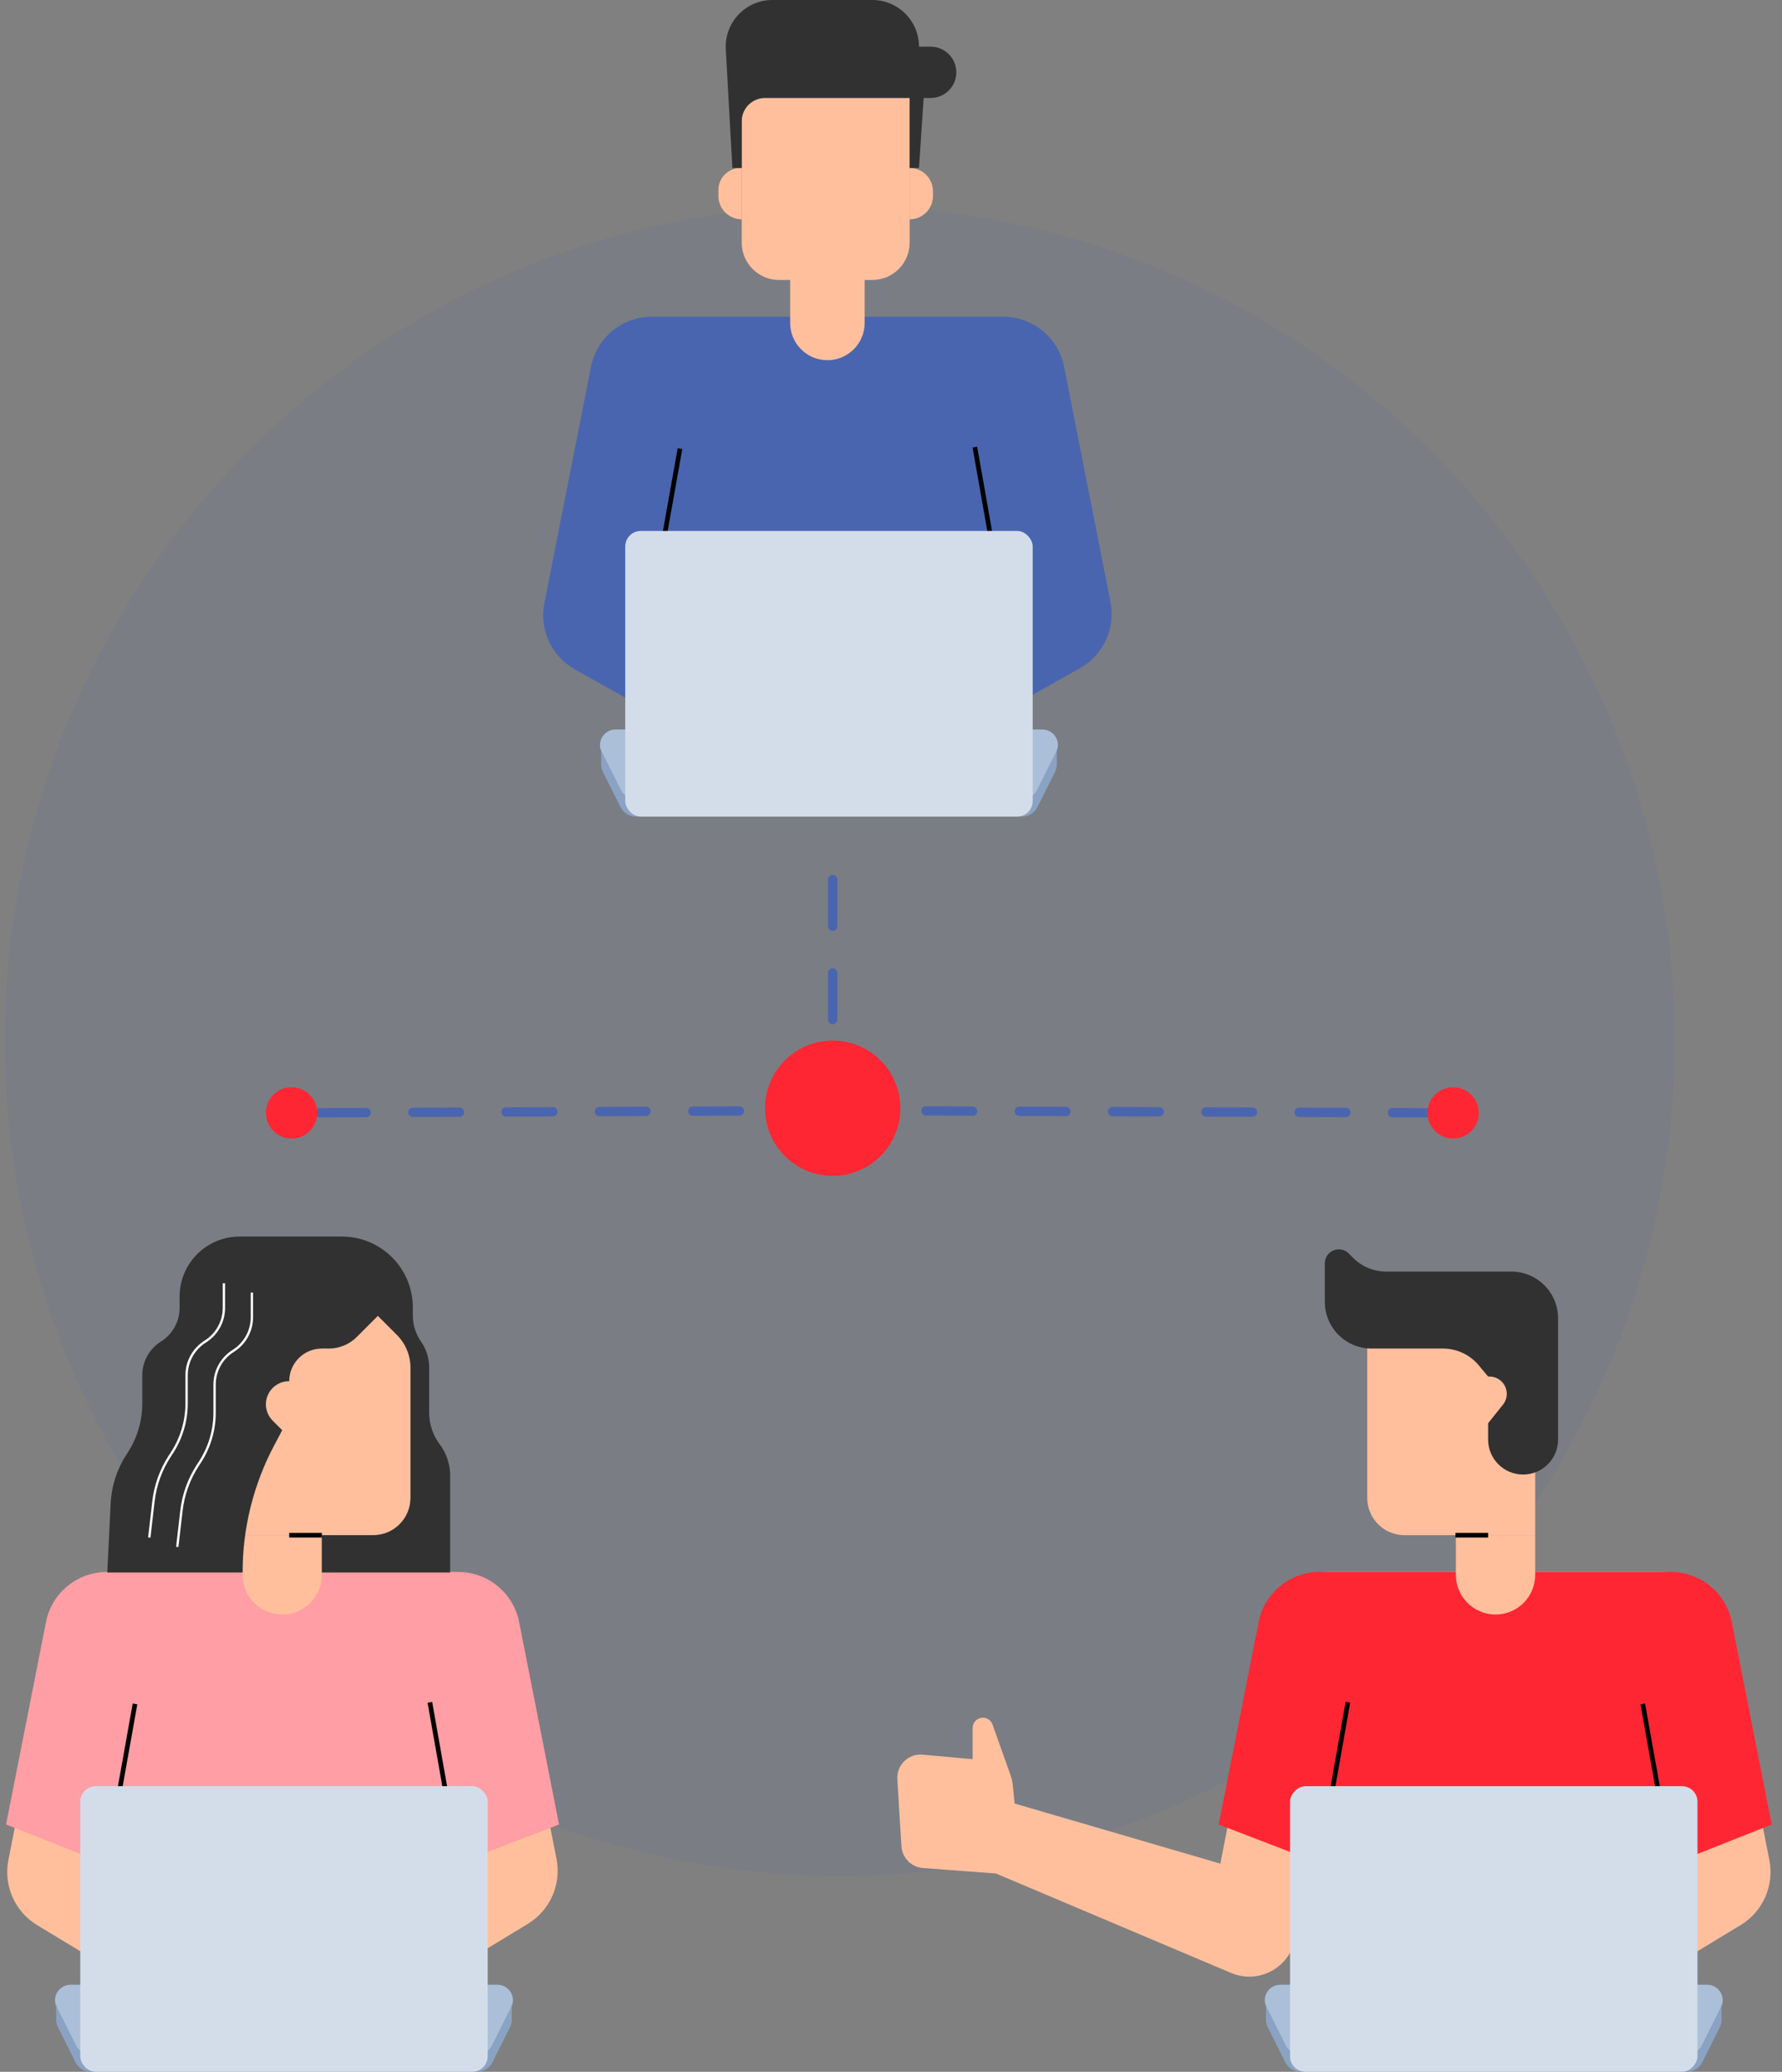 <svg width="382" height="444" viewBox="0 0 382 444" fill="none" xmlns="http://www.w3.org/2000/svg">
<rect x="0" y="0" width="382" height="444" fill="#808080" stroke="none"/>
<circle cx="180" cy="223" r="179" fill="#4A65AF" fill-opacity="0.1"/>
<path d="M178.5 188.5V238M178.5 238L311.5 238.5M178.5 238L62 238.5" stroke="#4A65AF" stroke-width="2" stroke-linecap="round" stroke-dasharray="10 10"/>
<circle cx="178.5" cy="237.5" r="14.5" fill="#FF2633"/>
<circle cx="62.5" cy="238.5" r="5.5" fill="#FF2633"/>
<circle cx="311.5" cy="238.5" r="5.5" fill="#FF2633"/>
<path d="M159 17H195V52C195 56.418 191.418 60 187 60H167C162.582 60 159 56.418 159 52V17Z" fill="#FFBF9D"/>
<path d="M215.055 67.876H139.737C133.38 67.876 127.911 72.372 126.681 78.609L116.691 129.275C115.578 134.92 118.218 140.641 123.236 143.456L142.105 154.041L161.068 146.056L194.004 145.755L212.831 153.708L231.523 143.187C236.53 140.369 239.163 134.654 238.051 129.016L228.111 78.608C226.881 72.371 221.412 67.876 215.055 67.876Z" fill="#4A65AF"/>
<path d="M169.385 59.891H185.354V69.206C185.354 73.616 181.779 77.191 177.37 77.191C172.96 77.191 169.385 73.616 169.385 69.206V59.891Z" fill="#FFBF9D"/>
<path d="M154 40.719C154 38.113 156.113 36 158.72 36H159V47C156.239 47 154 44.761 154 42V40.719Z" fill="#FFBF9D"/>
<path d="M195 36C197.761 36 200 38.239 200 41V42C200 44.761 197.761 47 195 47V36Z" fill="#FFBF9D"/>
<path d="M145.765 96.154L141.003 122.821C140.864 123.598 141.196 124.384 141.851 124.826L154.082 133.082" stroke="black" stroke-width="0.998"/>
<path d="M208.975 95.821L213.74 122.752C213.877 123.526 213.547 124.308 212.898 124.75L200.658 133.082" stroke="black" stroke-width="0.998"/>
<path d="M159 26V36H157L155.586 10.555C155.268 4.823 159.83 0 165.571 0H187C192.523 0 197 4.477 197 10H199.5C202.538 10 205 12.462 205 15.5C205 18.538 202.538 21 199.5 21H198L197 36H195V21H164C161.239 21 159 23.239 159 26Z" fill="#313131"/>
<path d="M128.973 161.152C127.867 158.94 129.476 156.337 131.949 156.337H223.455C225.929 156.337 227.537 158.94 226.431 161.152L222.293 169.428C221.729 170.555 220.577 171.267 219.317 171.267H136.087C134.827 171.267 133.675 170.555 133.112 169.428L128.973 161.152Z" fill="#ABBFD9"/>
<path d="M226.138 165.472L222.405 172.937C221.773 174.201 220.48 175 219.067 175H136.338C134.925 175 133.632 174.201 133 172.937L129.267 165.472C128.994 164.924 128.868 164.356 128.868 163.802V160.073C128.868 160.072 128.868 160.071 128.868 160.07V160.073C128.869 160.626 128.994 161.193 129.267 161.739L133 169.204C133.632 170.469 134.925 171.267 136.338 171.267H219.067C220.48 171.267 221.773 170.469 222.405 169.204L226.138 161.739C226.411 161.193 226.536 160.626 226.537 160.073V163.802C226.537 164.356 226.411 164.924 226.138 165.472Z" fill="#8AA3C4"/>
<rect x="134.031" y="113.786" width="87.342" height="61.214" rx="3.327" fill="#D3DDEA"/>
<path d="M52 279H88V321C88 325.418 84.418 329 80 329H52V279Z" fill="#FFBF9D"/>
<path d="M96.23 336.875H24.912C18.555 336.875 13.086 341.372 11.856 347.608L1.801 398.601C0.72 404.087 3.183 409.664 7.966 412.56L25.28 423.041L44.243 415.056L77.179 414.755L96.006 422.708L113.146 412.291C117.917 409.392 120.371 403.822 119.291 398.344L109.286 347.608C108.056 341.371 102.587 336.875 96.23 336.875Z" fill="#FFBF9D"/>
<path d="M98.23 336.875H22.912C16.555 336.875 11.086 341.372 9.856 347.608L1.3 391L25.28 400.5L99 399L119.843 391L111.286 347.608C110.056 341.371 104.587 336.875 98.23 336.875Z" fill="#FF9EA4"/>
<path d="M52 329H69V337.5C69 342.194 65.194 346 60.5 346V346C55.806 346 52 342.194 52 337.5V329Z" fill="#FFBF9D"/>
<path d="M78.175 305V305C80.936 305 83.175 307.239 83.175 310V311C83.175 313.761 80.936 316 78.175 316V316V305Z" fill="#FFBF9D"/>
<path d="M28.94 365.154L24.178 391.821C24.039 392.598 24.372 393.384 25.026 393.826L37.257 402.082" stroke="black" stroke-width="0.998"/>
<path d="M92.15 364.821L96.915 391.752C97.052 392.526 96.722 393.308 96.073 393.75L83.833 402.082" stroke="black" stroke-width="0.998"/>
<path d="M76.485 286.515L81 282L85.071 286.071C86.946 287.946 88 290.49 88 293.142V321C88 325.418 84.418 329 80 329H69V337H96.5V316.25C96.5 313.816 95.71 311.447 94.25 309.5C92.79 307.553 92 305.184 92 302.75V293.052C92 291.065 91.389 289.127 90.25 287.5C89.111 285.873 88.5 283.935 88.5 281.948V280.207C88.5 271.808 81.692 265 73.293 265H51.368C44.261 265 38.5 270.761 38.5 277.868V280.283C38.5 283.217 36.988 285.945 34.5 287.5C32.012 289.055 30.5 291.783 30.5 294.717V300.75C30.5 304.503 29.412 308.175 27.366 311.321L27.099 311.732C25.069 314.855 23.904 318.46 23.723 322.18L23 337H52C52 327.479 54.336 318.103 58.803 309.695L60.5 306.5L58.45 304.45C57.522 303.521 57 302.263 57 300.95C57 298.216 59.216 296 61.95 296H62C62 292.134 65.134 289 69 289H70.485C72.736 289 74.894 288.106 76.485 286.515Z" fill="#313131"/>
<path d="M32 329.5L32.896 321.738C33.293 318.293 34.484 314.987 36.374 312.079L36.866 311.321C38.911 308.175 40 304.503 40 300.75V294.717C40 291.783 41.512 289.055 44 287.5V287.5C46.488 285.945 48 283.217 48 280.283V275" stroke="white" stroke-width="0.5"/>
<path d="M38 331.5L38.896 323.738C39.293 320.293 40.484 316.987 42.374 314.079L42.866 313.321C44.911 310.175 46 306.503 46 302.75V296.717C46 293.783 47.512 291.055 50 289.5V289.5C52.488 287.945 54 285.217 54 282.283V277" stroke="white" stroke-width="0.5"/>
<path d="M12.149 430.152C11.043 427.94 12.651 425.337 15.124 425.337H106.63C109.104 425.337 110.712 427.94 109.606 430.152L105.468 438.428C104.904 439.555 103.752 440.267 102.492 440.267H19.262C18.002 440.267 16.85 439.555 16.287 438.428L12.149 430.152Z" fill="#ABBFD9"/>
<path d="M109.313 434.472L105.58 441.937C104.948 443.201 103.655 444 102.242 444H19.513C18.1 444 16.807 443.201 16.175 441.937L12.442 434.472C12.169 433.924 12.043 433.356 12.043 432.802V429.073C12.043 429.072 12.043 429.071 12.043 429.07V429.073C12.044 429.626 12.169 430.193 12.442 430.739L16.175 438.204C16.807 439.469 18.1 440.267 19.513 440.267H102.242C103.655 440.267 104.948 439.469 105.58 438.204L109.313 430.739C109.586 430.193 109.711 429.626 109.712 429.073V432.802C109.712 433.356 109.586 433.924 109.313 434.472Z" fill="#8AA3C4"/>
<rect x="17.206" y="382.786" width="87.342" height="61.214" rx="3.327" fill="#D3DDEA"/>
<path d="M69 329H62" stroke="black"/>
<path d="M329.089 279H293.089V321C293.089 325.418 296.671 329 301.089 329H329.089V279Z" fill="#FFBF9D"/>
<path d="M284 279V270.743C284 268.07 287.231 266.731 289.121 268.621L290.071 269.571C291.946 271.446 294.49 272.5 297.142 272.5H323.962C329.506 272.5 334 276.994 334 282.538V308.5C334 312.642 330.642 316 326.5 316C322.358 316 319 312.642 319 308.5V305L322.189 301.014C322.714 300.358 323 299.542 323 298.702C323 296.657 321.343 295 319.298 295H319L316.998 292.598C315.099 290.318 312.284 289 309.316 289H294C288.477 289 284 284.523 284 279Z" fill="#313131"/>
<path d="M284.859 336.875H356.177C362.534 336.875 368.003 341.372 369.233 347.608L379.288 398.601C380.37 404.087 377.907 409.664 373.123 412.56L355.809 423.041L336.846 415.056L303.91 414.755L285.084 422.708L267.943 412.291C263.172 409.392 260.718 403.822 261.798 398.344L271.803 347.608C273.033 341.371 278.503 336.875 284.859 336.875Z" fill="#FFBF9D"/>
<path d="M262 399.5L266.5 375L282 395.5L277.573 415.738C276.236 421.852 269.674 425.249 263.91 422.812L213.5 401.5L197.85 400.326C195.358 400.139 193.386 398.141 193.233 395.646L192.356 381.312C192.169 378.255 194.749 375.75 197.799 376.027L208.5 377V370.313C208.5 369.788 208.688 369.281 209.029 368.883C210.129 367.6 212.205 367.986 212.77 369.578L216.639 380.483C216.879 381.159 217.036 381.86 217.107 382.573L217.5 386.5L262 399.5Z" fill="#FFBF9D"/>
<path d="M282.859 336.875H358.177C364.534 336.875 370.003 341.372 371.233 347.608L379.789 391L355.809 400.5L282.089 399L261.247 391L269.803 347.608C271.033 341.371 276.503 336.875 282.859 336.875Z" fill="#FF2633"/>
<path d="M329.089 329H312.089V337.5C312.089 342.194 315.895 346 320.589 346V346C325.284 346 329.089 342.194 329.089 337.5V329Z" fill="#FFBF9D"/>
<path d="M302.914 305V305C300.153 305 297.914 307.239 297.914 310V311C297.914 313.761 300.153 316 302.914 316V316V305Z" fill="#FFBF9D"/>
<path d="M352.15 365.154L356.912 391.821C357.05 392.598 356.718 393.384 356.063 393.826L343.832 402.082" stroke="black" stroke-width="0.998"/>
<path d="M312 329H319" stroke="black"/>
<path d="M288.939 364.821L284.174 391.752C284.037 392.526 284.367 393.308 285.017 393.75L297.257 402.082" stroke="black" stroke-width="0.998"/>
<path d="M368.941 430.152C370.047 427.94 368.438 425.337 365.965 425.337H274.459C271.986 425.337 270.377 427.94 271.483 430.152L275.622 438.428C276.185 439.555 277.337 440.267 278.597 440.267H361.827C363.087 440.267 364.239 439.555 364.803 438.428L368.941 430.152Z" fill="#ABBFD9"/>
<path d="M271.777 434.472L275.509 441.937C276.141 443.201 277.434 444 278.848 444H361.576C362.99 444 364.282 443.201 364.914 441.937L368.647 434.472C368.921 433.924 369.046 433.356 369.046 432.802V429.073C369.046 429.072 369.046 429.071 369.046 429.07V429.073C369.046 429.626 368.92 430.193 368.647 430.739L364.914 438.204C364.282 439.469 362.99 440.267 361.576 440.267H278.848C277.434 440.267 276.141 439.469 275.509 438.204L271.777 430.739C271.504 430.193 271.378 429.626 271.378 429.073V432.802C271.378 433.356 271.503 433.924 271.777 434.472Z" fill="#8AA3C4"/>
<rect width="87.342" height="61.214" rx="3.327" transform="matrix(-1 0 0 1 363.883 382.786)" fill="#D3DDEA"/>
</svg>
